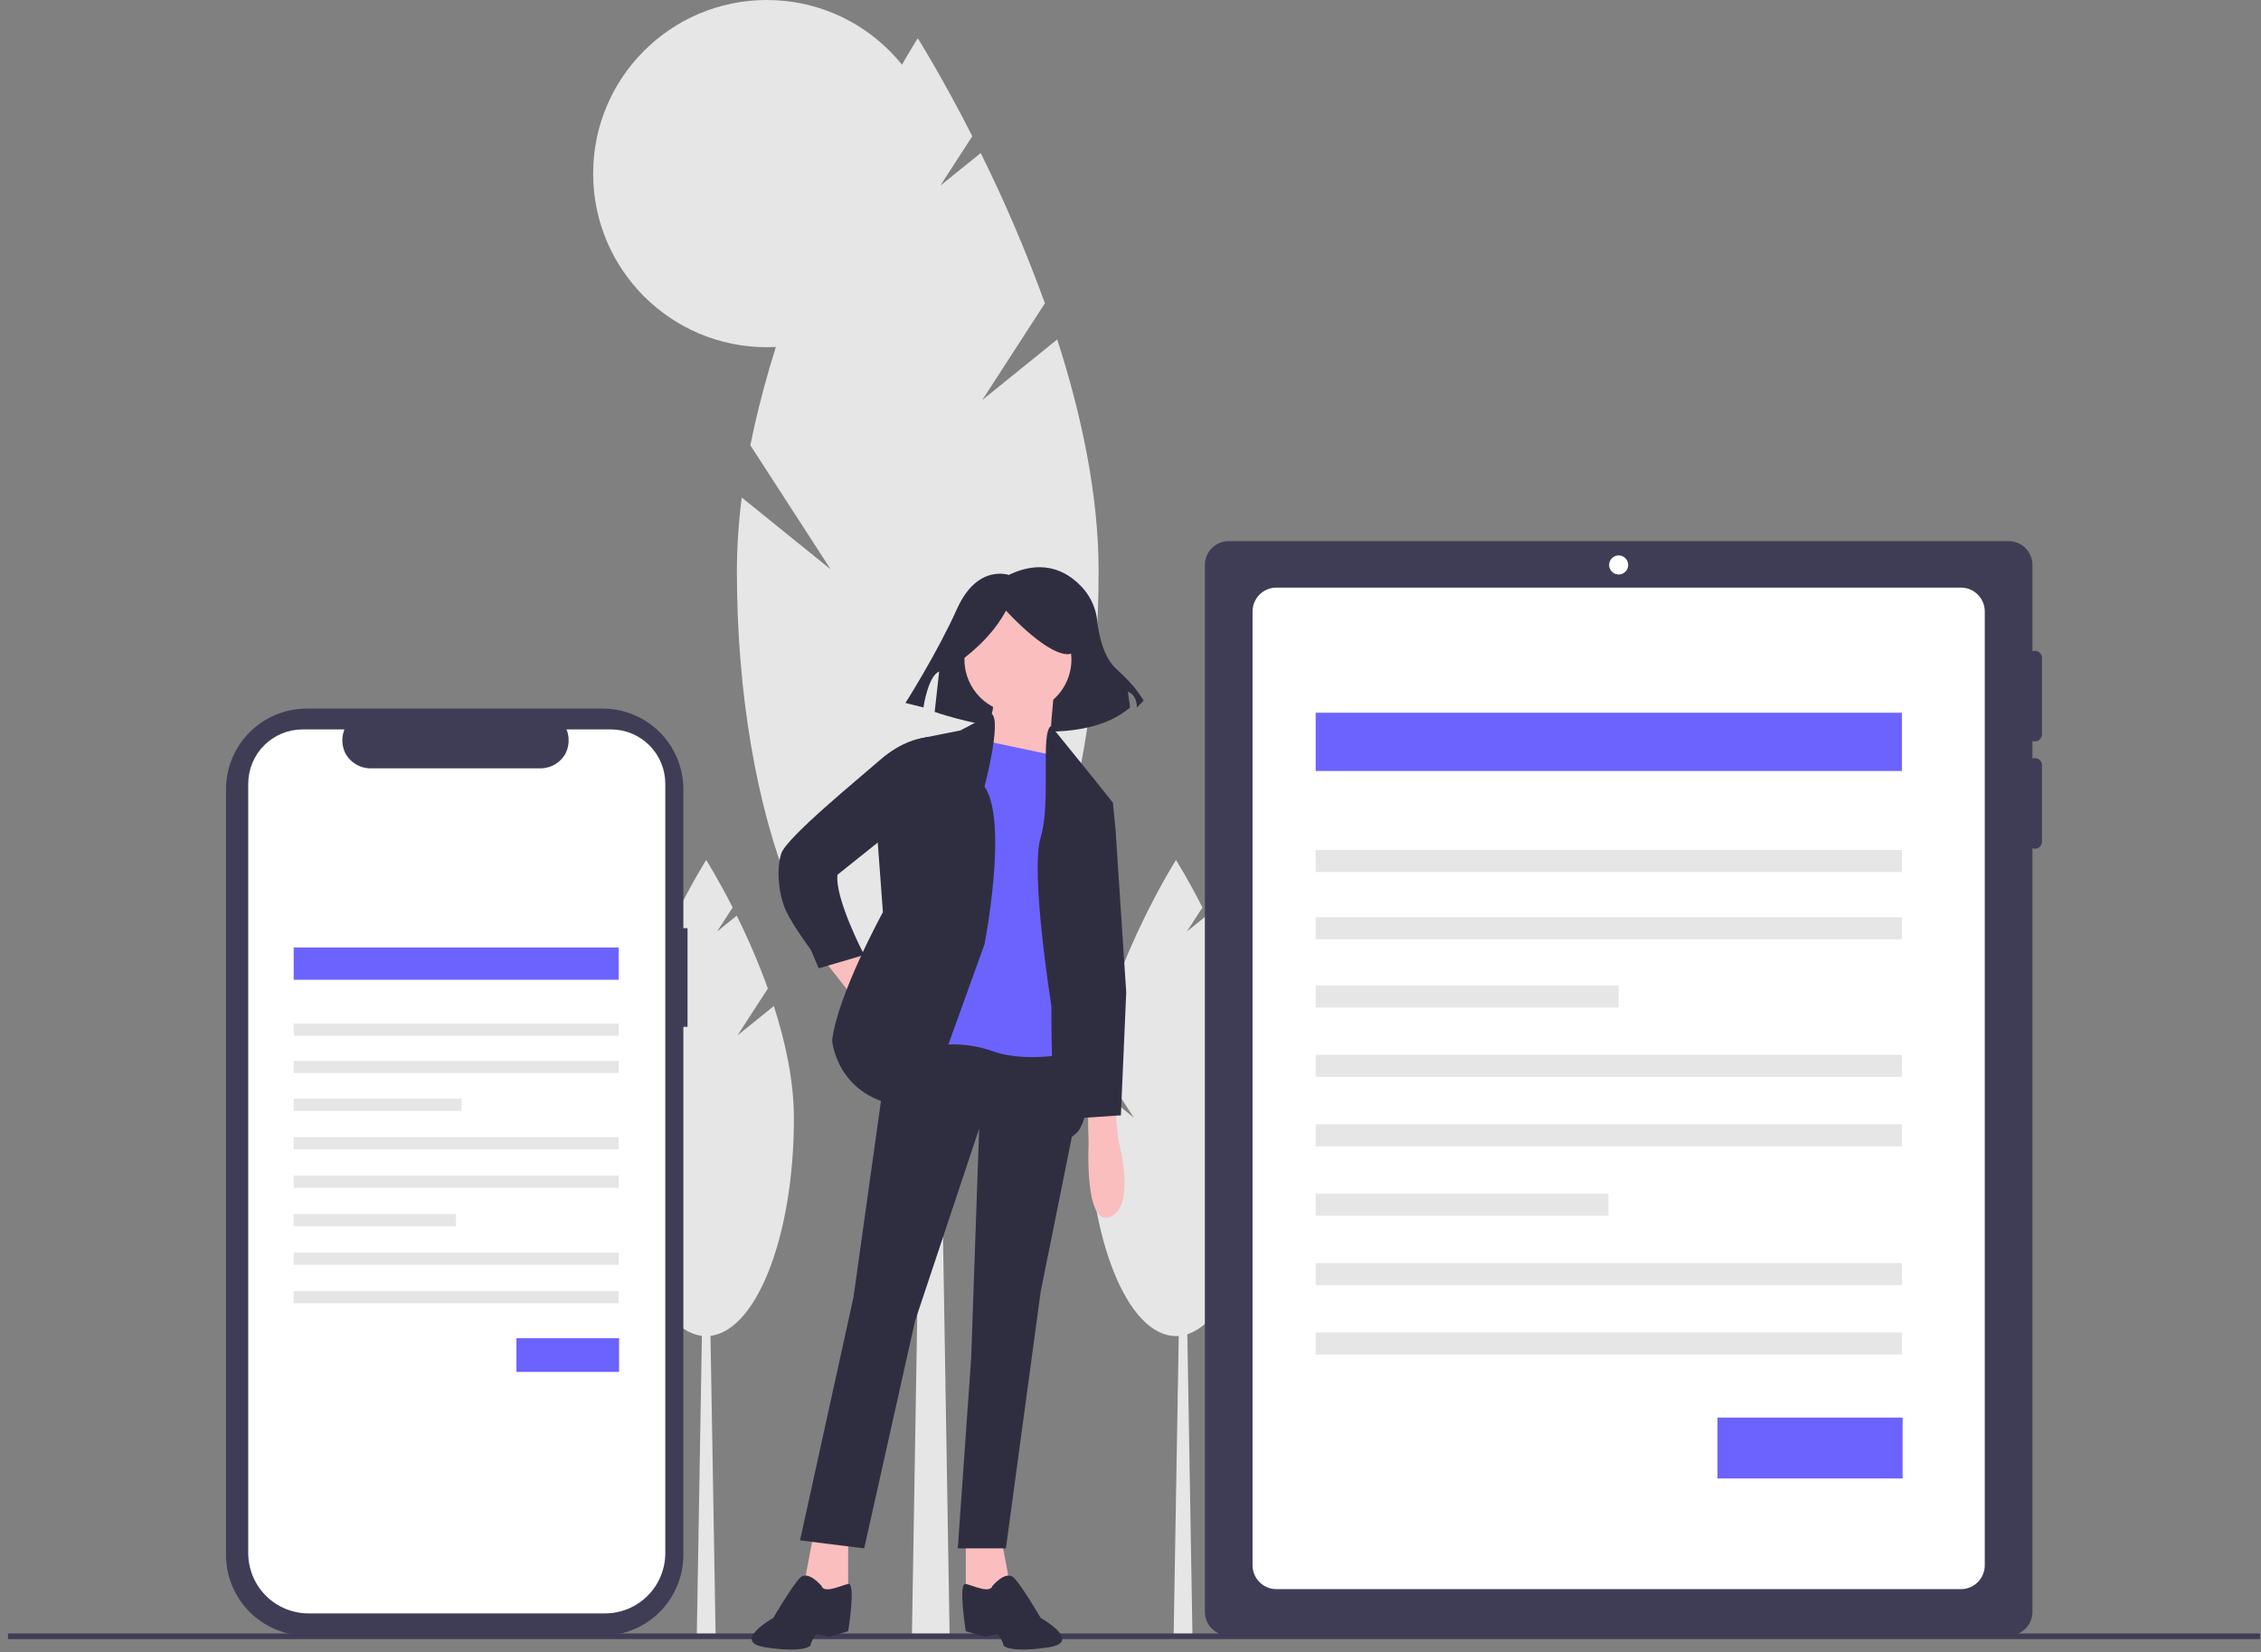 <svg width="249" height="182" viewBox="0 0 249 182" fill="none" xmlns="http://www.w3.org/2000/svg">
<rect x="0" y="0" width="249" height="182" fill="#808080" stroke="none"/>
<g clip-path="url(#clip0)">
<path d="M131.324 180.163H129.251L129.942 139.615H130.633L131.324 180.163Z" fill="#E6E6E6"/>
<path d="M132.96 114.049L136.302 108.885C135.311 106.148 134.166 103.468 132.873 100.86L130.713 102.605L132.423 99.961C130.793 96.751 129.51 94.729 129.51 94.729C129.51 94.729 122.808 105.29 120.569 116.471L124.857 123.098L120.11 119.264C119.941 120.566 119.854 121.878 119.85 123.192C119.85 136.434 124.175 147.169 129.51 147.169C134.845 147.169 139.17 136.434 139.17 123.192C139.17 119.086 138.241 114.791 136.96 110.818L132.96 114.049Z" fill="#E6E6E6"/>
<path d="M78.809 180.163H76.736L77.427 139.615H78.118L78.809 180.163Z" fill="#E6E6E6"/>
<path d="M81.222 114.049L84.564 108.885C83.573 106.148 82.428 103.468 81.136 100.86L78.975 102.605L80.686 99.961C79.055 96.751 77.772 94.729 77.772 94.729C77.772 94.729 71.071 105.29 68.832 116.471L73.12 123.098L68.373 119.264C68.204 120.566 68.117 121.878 68.112 123.192C68.112 136.434 72.437 147.169 77.772 147.169C83.107 147.169 87.432 136.434 87.432 123.192C87.432 119.086 86.504 114.791 85.222 110.818L81.222 114.049Z" fill="#E6E6E6"/>
<path d="M104.578 180.038H100.431L101.813 96.637H103.196L104.578 180.038Z" fill="#E6E6E6"/>
<path d="M108.183 44.053L115.073 33.405C113.03 27.761 110.67 22.236 108.004 16.858L103.549 20.456L107.077 15.005C103.715 8.387 101.07 4.217 101.07 4.217C101.07 4.217 87.252 25.992 82.635 49.047L91.477 62.711L81.689 54.805C81.34 57.491 81.161 60.196 81.152 62.904C81.152 90.208 90.069 112.343 101.07 112.343C112.07 112.343 120.987 90.208 120.987 62.904C120.987 54.439 119.073 45.583 116.431 37.391L108.183 44.053Z" fill="#E6E6E6"/>
<path d="M84.445 38.245C95.005 38.245 103.567 29.683 103.567 19.122C103.567 8.561 95.005 0 84.445 0C73.883 0 65.322 8.561 65.322 19.122C65.322 29.683 73.883 38.245 84.445 38.245Z" fill="#E6E6E6"/>
<path d="M248.886 179.923H0.886V180.549H248.886V179.923Z" fill="#3F3D56"/>
<path d="M224.095 81.668C224.198 81.668 224.301 81.647 224.396 81.608C224.492 81.568 224.579 81.51 224.652 81.437C224.725 81.364 224.783 81.277 224.823 81.181C224.862 81.085 224.883 80.983 224.883 80.88V72.474C224.884 72.348 224.855 72.223 224.797 72.111C224.739 71.998 224.655 71.901 224.552 71.829C224.448 71.756 224.329 71.709 224.204 71.693C224.078 71.677 223.951 71.691 223.832 71.734V62.23C223.832 61.886 223.764 61.544 223.632 61.225C223.5 60.907 223.307 60.617 223.063 60.373C222.819 60.129 222.529 59.936 222.211 59.804C221.892 59.672 221.551 59.604 221.206 59.604H135.314C134.969 59.604 134.628 59.672 134.309 59.804C133.991 59.936 133.701 60.129 133.457 60.373C133.213 60.617 133.02 60.907 132.888 61.225C132.756 61.544 132.688 61.886 132.688 62.23V177.54C132.688 178.237 132.964 178.905 133.457 179.397C133.95 179.89 134.618 180.167 135.314 180.167H221.206C221.902 180.167 222.57 179.89 223.063 179.397C223.555 178.905 223.832 178.237 223.832 177.54V93.439C223.951 93.483 224.078 93.497 224.204 93.481C224.329 93.465 224.448 93.418 224.552 93.345C224.655 93.272 224.739 93.176 224.797 93.063C224.855 92.951 224.884 92.826 224.883 92.699V84.294C224.884 84.168 224.855 84.043 224.797 83.93C224.739 83.818 224.655 83.721 224.552 83.648C224.448 83.576 224.329 83.529 224.204 83.513C224.078 83.496 223.951 83.511 223.832 83.554V81.619C223.916 81.65 224.005 81.667 224.095 81.668Z" fill="#3F3D56"/>
<path d="M215.952 64.726C216.297 64.726 216.639 64.793 216.957 64.925C217.276 65.058 217.565 65.251 217.809 65.495C218.053 65.739 218.247 66.028 218.379 66.347C218.511 66.666 218.579 67.007 218.579 67.352V172.418C218.579 173.115 218.302 173.783 217.809 174.275C217.317 174.768 216.649 175.045 215.952 175.045H140.567C139.871 175.045 139.203 174.768 138.71 174.275C138.218 173.783 137.941 173.115 137.941 172.418V67.352C137.941 66.656 138.218 65.987 138.71 65.495C139.203 65.002 139.871 64.726 140.567 64.726H215.952Z" fill="white"/>
<path d="M178.26 63.281C178.84 63.281 179.311 62.811 179.311 62.23C179.311 61.65 178.84 61.18 178.26 61.18C177.68 61.18 177.209 61.65 177.209 62.23C177.209 62.811 177.68 63.281 178.26 63.281Z" fill="white"/>
<path d="M209.454 78.508H144.893V84.924H209.454V78.508Z" fill="#6C63FF"/>
<path d="M209.454 93.621H144.893V96.051H209.454V93.621Z" fill="#E6E6E6"/>
<path d="M209.454 101.038H144.893V103.468H209.454V101.038Z" fill="#E6E6E6"/>
<path d="M178.252 108.549H144.893V110.979H178.252V108.549Z" fill="#E6E6E6"/>
<path d="M209.454 116.194H144.893V118.624H209.454V116.194Z" fill="#E6E6E6"/>
<path d="M209.454 123.838H144.893V126.268H209.454V123.838Z" fill="#E6E6E6"/>
<path d="M177.134 131.483H144.893V133.913H177.134V131.483Z" fill="#E6E6E6"/>
<path d="M209.454 139.127H144.893V141.557H209.454V139.127Z" fill="#E6E6E6"/>
<path d="M209.454 146.771H144.893V149.202H209.454V146.771Z" fill="#E6E6E6"/>
<path d="M209.531 156.148H189.143V162.85H209.531V156.148Z" fill="#6C63FF"/>
<path d="M75.717 102.239H75.258V86.942C75.258 84.583 74.321 82.322 72.654 80.654C70.986 78.986 68.724 78.05 66.366 78.05H33.781C32.613 78.05 31.457 78.28 30.378 78.726C29.299 79.173 28.319 79.828 27.493 80.654C26.667 81.48 26.012 82.46 25.565 83.539C25.119 84.618 24.889 85.774 24.889 86.942V171.275C24.889 172.442 25.119 173.599 25.565 174.677C26.012 175.756 26.667 176.736 27.493 177.562C28.319 178.388 29.299 179.043 30.378 179.49C31.457 179.937 32.613 180.167 33.781 180.167H66.366C68.724 180.167 70.986 179.23 72.654 177.562C74.321 175.895 75.258 173.633 75.258 171.275V113.109H75.717V102.239Z" fill="#3F3D56"/>
<path d="M73.268 86.332V171.076C73.268 172.837 72.568 174.526 71.323 175.772C70.077 177.017 68.388 177.717 66.627 177.717H33.979C32.218 177.717 30.529 177.017 29.283 175.772C28.038 174.526 27.338 172.837 27.338 171.076V86.332C27.338 84.744 27.969 83.222 29.091 82.099C30.214 80.977 31.736 80.346 33.324 80.346H37.933C37.759 80.781 37.682 81.249 37.706 81.718C37.73 82.186 37.856 82.643 38.075 83.058C38.34 83.516 38.717 83.9 39.169 84.176C39.622 84.451 40.136 84.608 40.666 84.633H59.66C60.19 84.608 60.704 84.451 61.157 84.175C61.609 83.9 61.986 83.516 62.252 83.058C62.47 82.643 62.596 82.186 62.62 81.717C62.644 81.249 62.567 80.781 62.393 80.346H67.282C68.87 80.346 70.392 80.977 71.515 82.099C72.637 83.222 73.268 84.744 73.268 86.332Z" fill="white"/>
<path d="M111.098 63.33C111.098 63.33 107.635 62.093 105.408 67.041C103.181 71.99 99.718 77.432 99.718 77.432L101.697 77.927C101.697 77.927 102.192 74.464 103.429 73.969L102.934 78.422C102.934 78.422 117.778 83.618 124.458 77.927L124.211 76.195C124.211 76.195 125.2 76.443 125.2 77.927L125.943 77.185C125.943 77.185 125.2 75.701 122.974 73.721C121.512 72.422 121.01 69.951 120.838 68.406C120.708 67.115 120.192 65.894 119.357 64.903C117.877 63.188 115.181 61.365 111.098 63.33Z" fill="#2F2E41"/>
<path d="M90.756 105.778L93.995 109.9L96.056 107.544L94.29 104.6L90.756 105.778Z" fill="#FBBEBE"/>
<path d="M89.579 169.084L88.401 175.267L91.345 176.739L93.406 175.267V169.084H89.579Z" fill="#FBBEBE"/>
<path d="M110.19 169.084L111.368 175.267L108.423 176.739L106.362 175.267V169.084H110.19Z" fill="#FBBEBE"/>
<path d="M98.117 113.433L93.995 142.878L88.106 169.673L95.173 170.556L100.767 145.528L107.834 124.328L106.951 149.65L105.478 170.556H110.778L114.606 142.289L118.839 121.273L118.728 113.433H98.117Z" fill="#2F2E41"/>
<path d="M90.462 174.678C90.462 174.678 88.99 172.912 88.106 173.795C87.223 174.678 85.162 178.212 85.162 178.212C85.162 178.212 80.451 180.862 84.278 181.451C88.106 182.039 89.284 181.451 89.284 181.156C89.284 180.862 89.873 179.978 89.873 179.978L91.345 180.273L93.406 179.684C93.406 179.684 94.29 174.259 93.406 174.468C92.523 174.678 90.756 175.562 90.462 174.678Z" fill="#2F2E41"/>
<path d="M109.306 174.678C109.306 174.678 110.779 172.912 111.662 173.795C112.545 174.678 114.606 178.212 114.606 178.212C114.606 178.212 119.318 180.862 115.49 181.451C111.662 182.039 110.484 181.451 110.484 181.156C110.484 180.862 109.895 179.978 109.895 179.978L108.423 180.273L106.362 179.684C106.362 179.684 105.478 174.259 106.362 174.468C107.245 174.678 109.012 175.562 109.306 174.678Z" fill="#2F2E41"/>
<path d="M112.103 78.541C115.356 78.541 117.992 75.905 117.992 72.653C117.992 69.4 115.356 66.764 112.103 66.764C108.851 66.764 106.214 69.4 106.214 72.653C106.214 75.905 108.851 78.541 112.103 78.541Z" fill="#FBBEBE"/>
<path d="M116.078 76.333C116.078 76.333 115.49 81.339 115.784 82.516C116.078 83.694 116.667 85.461 116.667 85.461L107.245 83.694C107.245 83.694 109.895 78.1 109.306 77.216C108.717 76.333 116.078 76.333 116.078 76.333Z" fill="#FBBEBE"/>
<path d="M116.962 83.4L107.245 81.339L101.651 115.494C104.172 114.806 106.845 114.909 109.306 115.789C113.428 117.261 119.023 115.789 119.023 115.789L117.845 83.694L116.962 83.4Z" fill="#6C63FF"/>
<path d="M109.224 78.633L105.773 80.455L101.356 81.339L96.645 92.528L97.234 100.478C97.234 100.478 92.228 109.606 91.639 114.611C91.639 114.611 92.228 122.267 101.945 121.972L108.423 104.011C108.423 104.011 111.073 90.467 108.423 86.639C108.423 86.639 110.32 79.462 109.224 78.633Z" fill="#2F2E41"/>
<path d="M103.123 81.339L102.169 81.176L101.356 81.339C101.356 81.339 99.295 81.633 96.939 83.694C94.584 85.755 86.634 92.233 86.045 94C85.456 95.766 85.751 98.711 86.634 100.478C87.517 102.244 89.284 104.6 89.284 104.6L90.167 106.661L95.173 105.189C95.173 105.189 91.934 99.005 92.228 96.355L98.117 91.644L103.123 81.339Z" fill="#2F2E41"/>
<path d="M115.752 79.965L120.201 85.461L122.556 88.406L119.612 98.417L118.14 106.956C118.14 106.956 121.673 120.5 118.729 124.623C118.729 124.623 116.962 126.684 116.373 124.328C115.784 121.972 115.784 110.784 115.784 110.784C115.784 110.784 113.428 96.061 114.606 92.233C115.784 88.406 114.543 80.652 115.752 79.965Z" fill="#2F2E41"/>
<path d="M119.906 122.561V125.506C119.906 125.506 119.317 135.222 122.262 134.045C125.206 132.867 123.145 125.506 123.145 125.506L122.851 122.267L119.906 122.561Z" fill="#FBBEBE"/>
<path d="M105.539 72.966C107.778 71.346 109.591 69.479 110.791 67.258C110.791 67.258 114.9 71.825 117.412 72.053C119.924 72.281 117.64 66.573 117.64 66.573L113.074 65.432L108.736 65.888L105.311 68.172L105.539 72.966Z" fill="#2F2E41"/>
<path d="M120.201 87.522L122.556 88.405L122.851 91.35L124.029 109.311L123.44 122.856L119.023 123.15L117.551 108.133L116.962 91.644L120.201 87.522Z" fill="#2F2E41"/>
<path d="M68.134 104.364H32.344V107.92H68.134V104.364Z" fill="#6C63FF"/>
<path d="M68.134 112.742H32.344V114.089H68.134V112.742Z" fill="#E6E6E6"/>
<path d="M68.134 116.854H32.344V118.201H68.134V116.854Z" fill="#E6E6E6"/>
<path d="M50.837 121.018H32.344V122.365H50.837V121.018Z" fill="#E6E6E6"/>
<path d="M68.134 125.255H32.344V126.603H68.134V125.255Z" fill="#E6E6E6"/>
<path d="M68.134 129.493H32.344V130.84H68.134V129.493Z" fill="#E6E6E6"/>
<path d="M50.217 133.731H32.344V135.078H50.217V133.731Z" fill="#E6E6E6"/>
<path d="M68.134 137.969H32.344V139.316H68.134V137.969Z" fill="#E6E6E6"/>
<path d="M68.134 142.207H32.344V143.554H68.134V142.207Z" fill="#E6E6E6"/>
<path d="M68.177 147.405H56.875V151.121H68.177V147.405Z" fill="#6C63FF"/>
</g>
<defs>
<clipPath id="clip0">
<rect width="248" height="181.702" fill="white" transform="translate(0.886)"/>
</clipPath>
</defs>
</svg>
